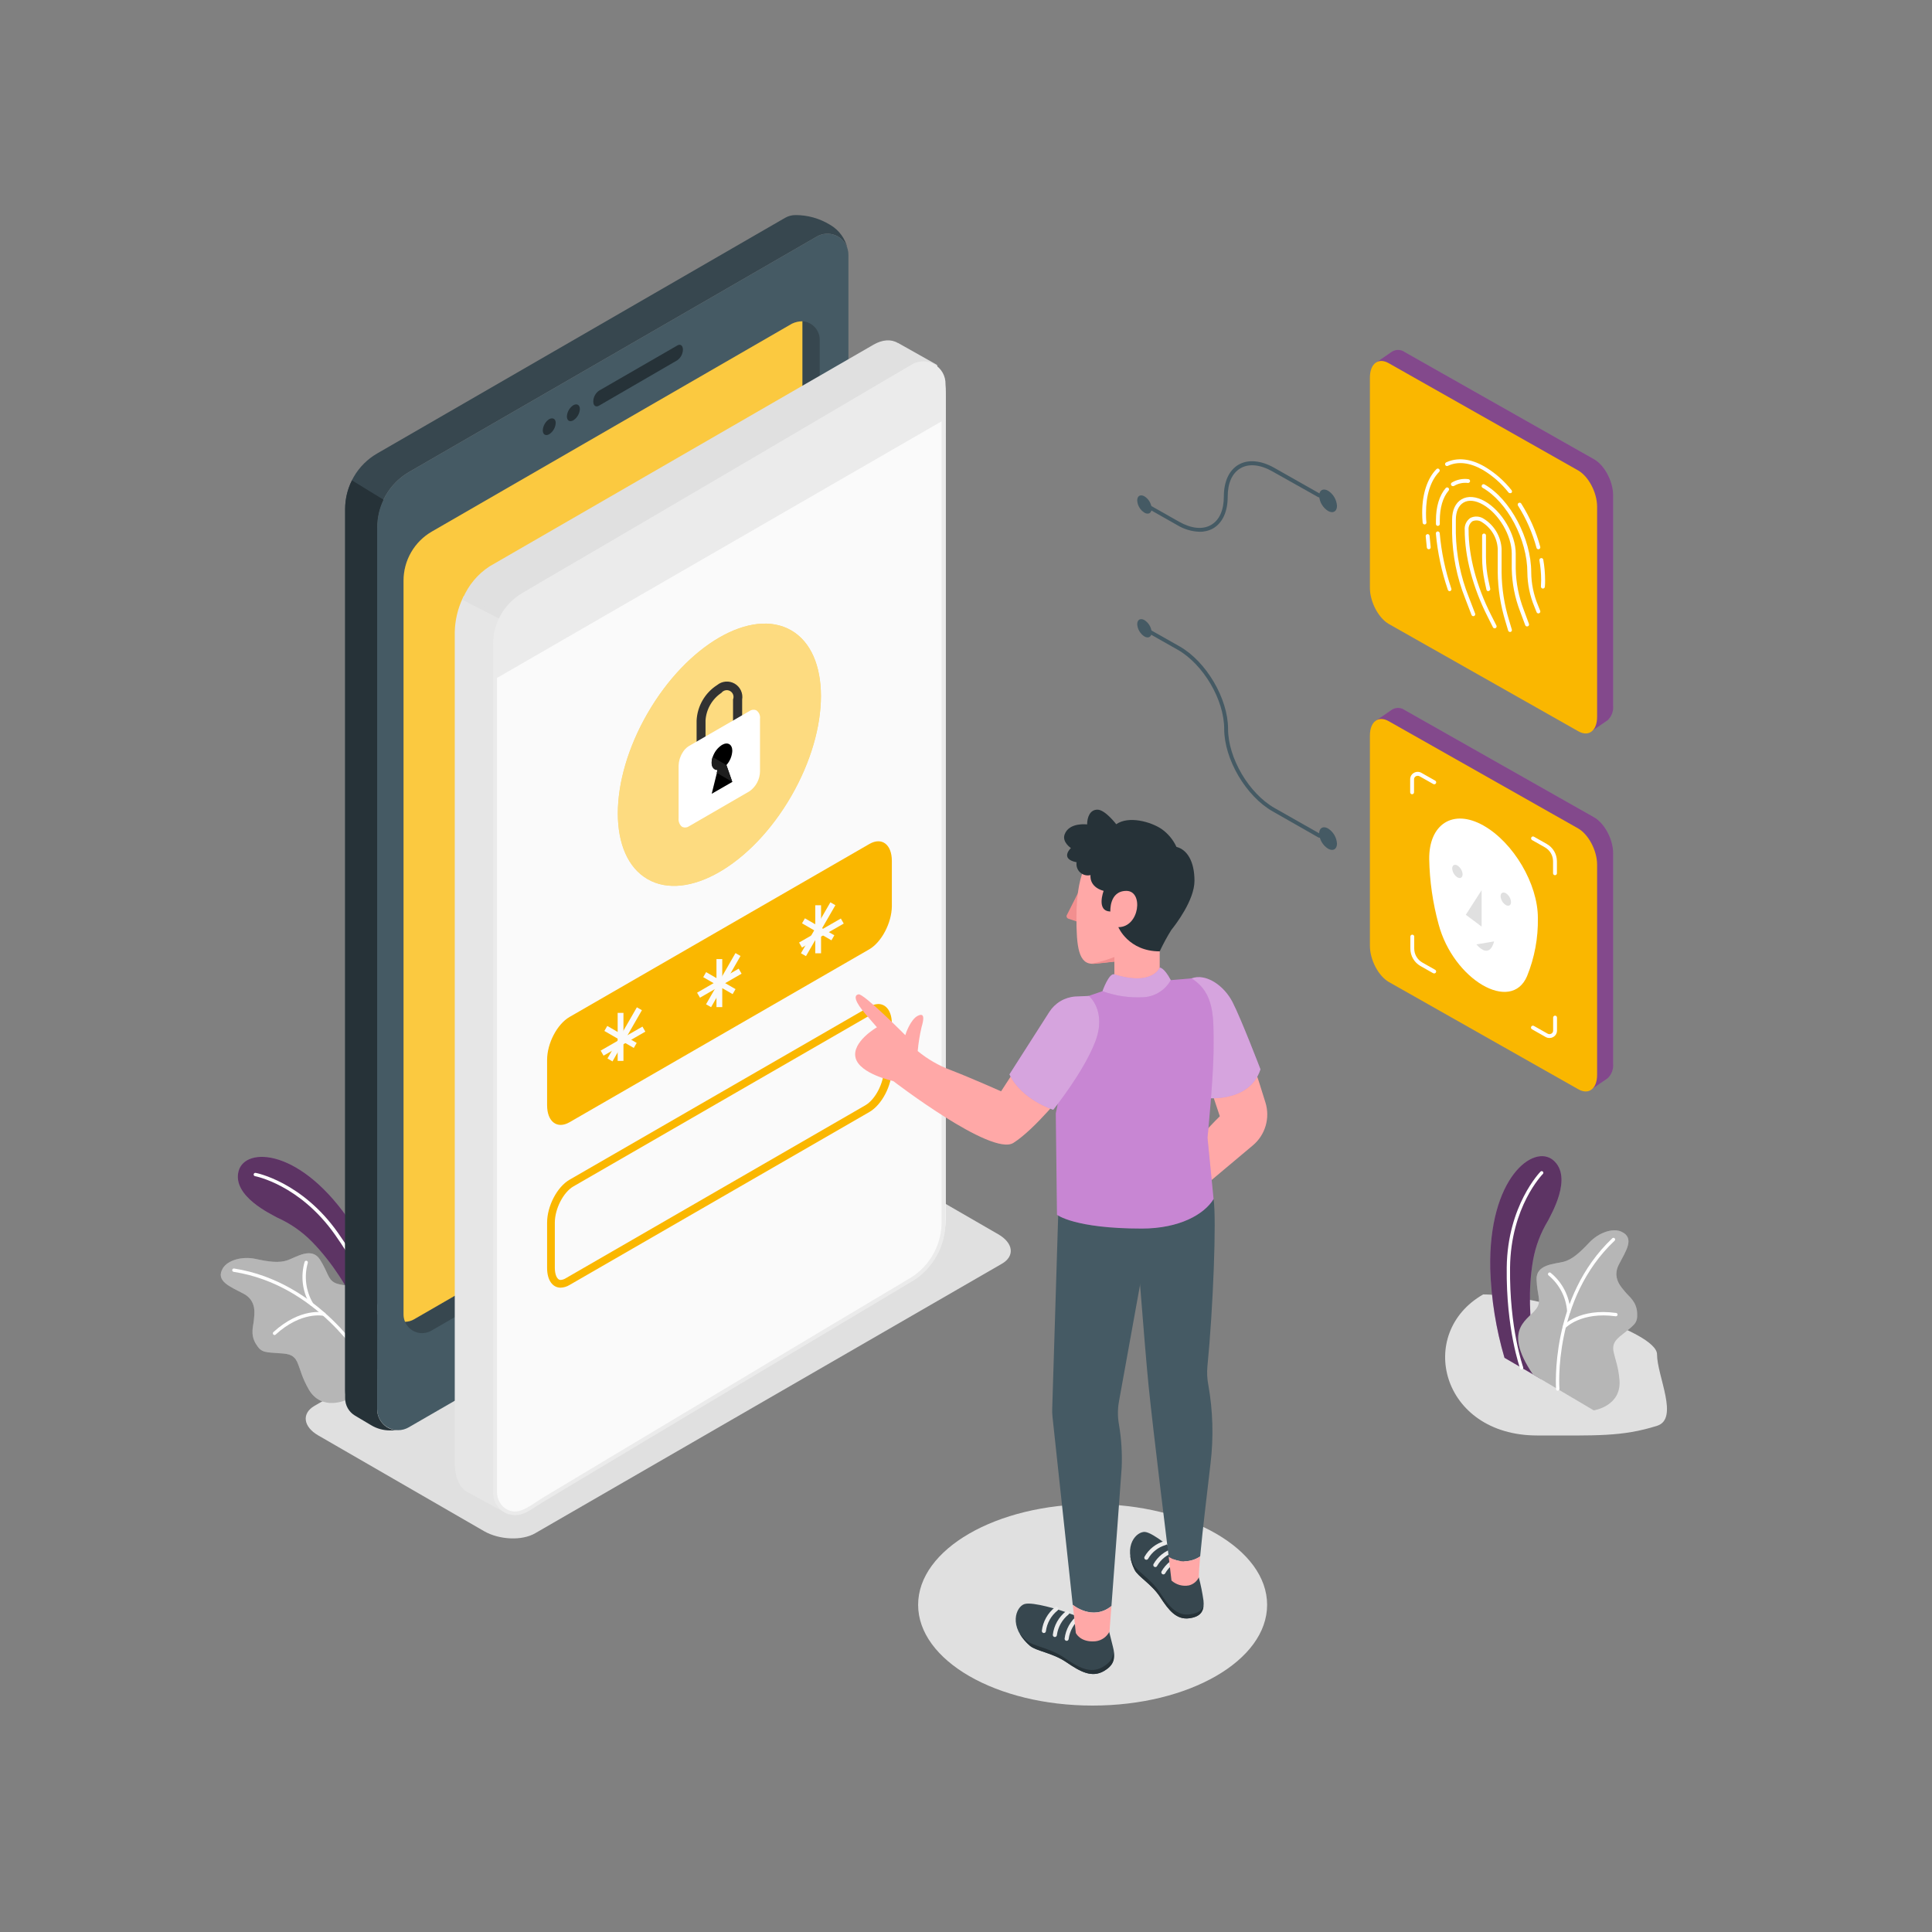<svg width="500" height="500" viewBox="0 0 500 500" fill="none" xmlns="http://www.w3.org/2000/svg">
<rect x="0" y="0" width="500" height="500" fill="#808080" stroke="none"/>
<path d="M282.77 441.4C307.711 441.4 327.93 429.728 327.93 415.33C327.93 400.932 307.711 389.26 282.77 389.26C257.829 389.26 237.61 400.932 237.61 415.33C237.61 429.728 257.829 441.4 282.77 441.4Z" fill="#E0E0E0"/>
<path d="M383.839 335C366.339 345 372.898 371.5 397.839 371.5C413.083 371.5 419.744 371.861 428.839 369C434.625 367.18 428.839 356.098 428.839 350.5C428.839 344.531 397.839 335 383.839 335Z" fill="#E0E0E0"/>
<path d="M259.3 327.05L138.51 396.8C135.11 398.8 129.18 398.52 125.25 396.25L82.37 371.49C78.45 369.23 78.02 365.8 81.37 363.84L202.16 294.09C205.56 292.09 211.49 292.37 215.42 294.64L258.3 319.4C262.27 321.66 262.7 325.09 259.3 327.05Z" fill="#E0E0E0"/>
<path d="M389.36 351.4L398.88 356.93C398.88 356.93 394.08 341.61 396.74 326.19C397.383 322.56 398.695 319.08 400.61 315.93C401.36 314.37 407.1 304.76 402.05 300.32C397 295.88 385.15 304.71 385.68 328.45C385.934 336.225 387.171 343.936 389.36 351.4V351.4Z" fill="#BA68C8"/>
<path opacity="0.5" d="M389.36 351.4L398.88 356.93C398.88 356.93 394.08 341.61 396.74 326.19C397.383 322.56 398.695 319.08 400.61 315.93C401.36 314.37 407.1 304.76 402.05 300.32C397 295.88 385.15 304.71 385.68 328.45C385.934 336.225 387.171 343.936 389.36 351.4V351.4Z" fill="black"/>
<path d="M393.79 354.41C393.7 354.409 393.613 354.381 393.54 354.329C393.466 354.277 393.411 354.204 393.38 354.12C393.38 354.02 389.75 344.03 389.94 328.01C390.13 311.99 398.6 303.29 398.69 303.21C398.729 303.17 398.776 303.138 398.827 303.117C398.879 303.095 398.934 303.084 398.99 303.084C399.046 303.084 399.101 303.095 399.153 303.117C399.204 303.138 399.251 303.17 399.29 303.21C399.33 303.25 399.362 303.297 399.384 303.35C399.406 303.402 399.417 303.458 399.417 303.515C399.417 303.572 399.406 303.628 399.384 303.68C399.362 303.733 399.33 303.78 399.29 303.82C399.21 303.9 390.99 312.27 390.8 328.02C390.61 343.77 394.16 353.73 394.19 353.83C394.211 353.882 394.221 353.939 394.219 353.995C394.218 354.051 394.205 354.107 394.182 354.158C394.158 354.209 394.125 354.255 394.083 354.294C394.042 354.332 393.993 354.361 393.94 354.38L393.79 354.41Z" fill="white"/>
<path d="M396.74 355.72L412.46 365C412.46 365 419.66 363.94 419.12 357.16C418.58 350.38 415.65 348.79 419.29 345.81C422.93 342.83 423.87 342.64 423.69 339.72C423.51 336.8 421.56 335.53 420.63 334.38C419.7 333.23 417.14 330.79 418.95 327.28C420.76 323.77 423.21 320.36 419.57 318.74C417.39 317.74 413.73 318.99 411.31 321.56C408.89 324.13 406.88 325.99 404.59 326.56C402.3 327.13 397.5 327.2 397.66 331.16C397.82 335.12 398.85 336.49 397.89 338.24C396.08 341.55 388.35 343.34 396.74 355.72Z" fill="#E3E3E3"/>
<path opacity="0.2" d="M396.74 355.72L412.46 365C412.46 365 419.66 363.94 419.12 357.16C418.58 350.38 415.65 348.79 419.29 345.81C422.93 342.83 423.87 342.64 423.69 339.72C423.51 336.8 421.56 335.53 420.63 334.38C419.7 333.23 417.14 330.79 418.95 327.28C420.76 323.77 423.21 320.36 419.57 318.74C417.39 317.74 413.73 318.99 411.31 321.56C408.89 324.13 406.88 325.99 404.59 326.56C402.3 327.13 397.5 327.2 397.66 331.16C397.82 335.12 398.85 336.49 397.89 338.24C396.08 341.55 388.35 343.34 396.74 355.72Z" fill="black"/>
<path d="M403.14 359.92C403.031 359.92 402.926 359.879 402.846 359.805C402.766 359.731 402.718 359.629 402.71 359.52C402.71 359.29 400.99 335.85 417.27 320.46C417.354 320.382 417.465 320.34 417.579 320.344C417.694 320.347 417.802 320.396 417.88 320.48C417.958 320.564 418 320.675 417.996 320.789C417.993 320.904 417.944 321.012 417.86 321.09C401.86 336.19 403.56 359.22 403.58 359.45C403.588 359.565 403.551 359.679 403.476 359.767C403.401 359.855 403.295 359.91 403.18 359.92H403.14Z" fill="white"/>
<path d="M406 339.83C405.891 339.83 405.786 339.789 405.706 339.715C405.626 339.641 405.578 339.539 405.57 339.43C405.448 337.63 404.962 335.874 404.14 334.269C403.318 332.663 402.178 331.241 400.79 330.09C400.744 330.056 400.705 330.014 400.675 329.966C400.646 329.917 400.626 329.863 400.617 329.807C400.608 329.751 400.611 329.694 400.624 329.638C400.637 329.583 400.662 329.531 400.695 329.485C400.728 329.439 400.771 329.4 400.819 329.37C400.868 329.341 400.922 329.321 400.978 329.312C401.034 329.303 401.091 329.306 401.147 329.319C401.202 329.332 401.254 329.357 401.3 329.39C402.8 330.612 404.03 332.131 404.913 333.853C405.795 335.574 406.312 337.459 406.43 339.39C406.438 339.503 406.402 339.614 406.329 339.7C406.256 339.786 406.152 339.84 406.04 339.85L406 339.83Z" fill="white"/>
<path d="M404.8 343.83C404.693 343.832 404.589 343.792 404.51 343.72C404.431 343.638 404.387 343.529 404.387 343.415C404.387 343.301 404.431 343.192 404.51 343.11C404.68 342.92 408.78 338.49 418.26 339.79C418.372 339.81 418.473 339.871 418.542 339.962C418.61 340.053 418.642 340.167 418.63 340.28C418.613 340.393 418.552 340.496 418.46 340.565C418.369 340.634 418.254 340.664 418.14 340.65C409.14 339.42 405.19 343.65 405.14 343.65C405.103 343.706 405.052 343.752 404.993 343.784C404.934 343.815 404.867 343.831 404.8 343.83V343.83Z" fill="white"/>
<path d="M101.12 337.94L96.43 347.89C96.43 347.89 91.68 332.55 80.74 321.36C78.159 318.731 75.105 316.611 71.74 315.11C70.25 314.25 60.07 309.59 61.74 303.11C63.41 296.63 78.14 297.11 91.18 316.98C95.364 323.52 98.704 330.562 101.12 337.94V337.94Z" fill="#BA68C8"/>
<path opacity="0.5" d="M101.12 337.94L96.43 347.89C96.43 347.89 91.68 332.55 80.74 321.36C78.159 318.731 75.105 316.611 71.74 315.11C70.25 314.25 60.07 309.59 61.74 303.11C63.41 296.63 78.14 297.11 91.18 316.98C95.364 323.52 98.704 330.562 101.12 337.94V337.94Z" fill="black"/>
<path d="M98.94 343C98.845 342.999 98.752 342.968 98.677 342.91C98.601 342.852 98.546 342.772 98.52 342.68C98.52 342.58 95.82 332.45 86.67 319.5C77.52 306.55 66.07 304.41 66 304.39C65.944 304.38 65.891 304.36 65.843 304.329C65.795 304.299 65.754 304.259 65.721 304.213C65.688 304.166 65.665 304.114 65.653 304.059C65.641 304.003 65.64 303.946 65.65 303.89C65.672 303.778 65.736 303.68 65.829 303.614C65.923 303.549 66.038 303.522 66.15 303.54C66.27 303.54 78.15 305.84 87.43 319C96.71 332.16 99.43 342.36 99.43 342.46C99.458 342.571 99.441 342.689 99.383 342.788C99.325 342.887 99.231 342.959 99.12 342.99L98.94 343Z" fill="white"/>
<path d="M97.5 345.69L89.8 362.22C89.8 362.22 83.27 365.43 79.88 359.54C76.49 353.65 77.98 350.68 73.3 350.29C68.62 349.9 67.72 350.29 66.21 347.78C64.7 345.27 65.59 343.11 65.7 341.64C65.81 340.17 66.55 336.7 63.06 334.83C59.57 332.96 55.62 331.56 57.71 328.16C58.95 326.16 62.65 325.05 66.11 325.8C69.57 326.55 72.26 326.93 74.49 326.12C76.72 325.31 80.69 322.63 82.81 325.98C84.93 329.33 84.81 331.04 86.64 331.98C90 333.64 97.38 330.72 97.5 345.69Z" fill="#E3E3E3"/>
<path opacity="0.2" d="M97.5 345.69L89.8 362.22C89.8 362.22 83.27 365.43 79.88 359.54C76.49 353.65 77.98 350.68 73.3 350.29C68.62 349.9 67.72 350.29 66.21 347.78C64.7 345.27 65.59 343.11 65.7 341.64C65.81 340.17 66.55 336.7 63.06 334.83C59.57 332.96 55.62 331.56 57.71 328.16C58.95 326.16 62.65 325.05 66.11 325.8C69.57 326.55 72.26 326.93 74.49 326.12C76.72 325.31 80.69 322.63 82.81 325.98C84.93 329.33 84.81 331.04 86.64 331.98C90 333.64 97.38 330.72 97.5 345.69Z" fill="black"/>
<path d="M94.36 352.85C94.284 352.85 94.21 352.83 94.145 352.791C94.079 352.752 94.026 352.697 93.99 352.63C93.87 352.43 82.18 332.52 60.46 329.15C60.403 329.142 60.349 329.122 60.3 329.092C60.251 329.062 60.208 329.023 60.175 328.976C60.141 328.929 60.117 328.877 60.104 328.821C60.092 328.765 60.09 328.707 60.1 328.65C60.107 328.594 60.126 328.539 60.155 328.49C60.184 328.441 60.222 328.399 60.268 328.365C60.314 328.331 60.366 328.307 60.421 328.294C60.477 328.282 60.534 328.28 60.59 328.29C82.73 331.73 94.59 352 94.74 352.2C94.776 352.267 94.794 352.341 94.793 352.417C94.792 352.493 94.771 352.567 94.733 352.632C94.695 352.697 94.641 352.752 94.575 352.79C94.51 352.828 94.436 352.849 94.36 352.85V352.85Z" fill="white"/>
<path d="M80.65 337.91C80.573 337.91 80.497 337.889 80.431 337.851C80.364 337.812 80.308 337.757 80.27 337.69C79.277 336.034 78.637 334.19 78.391 332.275C78.145 330.359 78.298 328.413 78.84 326.56C78.859 326.507 78.888 326.458 78.926 326.416C78.964 326.374 79.01 326.34 79.061 326.316C79.112 326.292 79.168 326.278 79.224 326.275C79.28 326.273 79.337 326.281 79.39 326.3C79.443 326.319 79.492 326.348 79.534 326.386C79.576 326.424 79.61 326.47 79.634 326.521C79.658 326.572 79.672 326.628 79.675 326.684C79.677 326.74 79.669 326.797 79.65 326.85C79.161 328.587 79.029 330.404 79.261 332.193C79.493 333.982 80.084 335.706 81 337.26C81.028 337.309 81.047 337.363 81.054 337.42C81.062 337.476 81.058 337.534 81.043 337.588C81.028 337.643 81.003 337.695 80.968 337.74C80.933 337.784 80.889 337.822 80.84 337.85C80.783 337.886 80.718 337.907 80.65 337.91V337.91Z" fill="white"/>
<path d="M71.06 345.51C71 345.509 70.941 345.496 70.886 345.472C70.831 345.448 70.781 345.413 70.74 345.37C70.7 345.33 70.668 345.283 70.646 345.23C70.624 345.178 70.613 345.122 70.613 345.065C70.613 345.008 70.624 344.952 70.646 344.9C70.668 344.848 70.7 344.8 70.74 344.76C77.8 338.31 83.74 339.63 83.94 339.69C83.995 339.703 84.047 339.727 84.094 339.76C84.139 339.793 84.179 339.835 84.208 339.883C84.238 339.932 84.258 339.985 84.267 340.042C84.276 340.098 84.273 340.155 84.26 340.21C84.248 340.266 84.225 340.319 84.192 340.366C84.16 340.413 84.118 340.452 84.069 340.482C84.02 340.512 83.966 340.532 83.909 340.54C83.853 340.548 83.795 340.545 83.74 340.53C83.68 340.53 78.02 339.28 71.32 345.4C71.247 345.463 71.156 345.502 71.06 345.51V345.51Z" fill="white"/>
<path d="M97.61 136.5C97.611 133.588 98.377 130.728 99.832 128.206C101.287 125.684 103.38 123.588 105.9 122.13L211.42 61.21C212.124 60.804 212.91 60.561 213.72 60.499C214.53 60.437 215.344 60.557 216.102 60.85C216.86 61.144 217.542 61.603 218.099 62.195C218.656 62.787 219.073 63.496 219.32 64.27C219.037 63.03 218.506 61.859 217.761 60.828C217.015 59.797 216.069 58.927 214.98 58.27L214.6 58.05C211.974 56.488 208.976 55.662 205.92 55.66V55.66C204.943 55.651 203.983 55.907 203.14 56.4L97.62 117.35C95.096 118.805 93 120.899 91.543 123.422C90.086 125.945 89.319 128.807 89.32 131.72V359.91C89.321 360.863 89.573 361.8 90.05 362.625C90.527 363.45 91.213 364.136 92.038 364.613C92.863 365.09 93.8 365.342 94.753 365.343C95.706 365.344 96.643 365.095 97.47 364.62L97.61 364.54V136.5Z" fill="#37474F"/>
<path d="M211.28 308.48L105.76 369.4C104.935 369.878 103.998 370.13 103.044 370.13C102.091 370.131 101.154 369.881 100.327 369.404C99.501 368.928 98.815 368.242 98.338 367.416C97.861 366.591 97.61 365.654 97.61 364.7V136.5C97.611 133.588 98.377 130.728 99.832 128.206C101.287 125.684 103.38 123.588 105.9 122.13L211.42 61.21C212.247 60.735 213.184 60.486 214.137 60.487C215.09 60.488 216.027 60.74 216.852 61.217C217.677 61.694 218.363 62.38 218.84 63.205C219.317 64.03 219.569 64.967 219.57 65.92V294.11C219.571 297.022 218.805 299.883 217.35 302.406C215.895 304.928 213.801 307.023 211.28 308.48Z" fill="#455A64"/>
<path d="M97.61 364.7V136.5C97.611 134.014 98.172 131.56 99.25 129.32L91.09 124.32C89.928 126.632 89.322 129.183 89.32 131.77V361.87C89.32 362.775 89.555 363.665 90.002 364.452C90.449 365.239 91.093 365.896 91.87 366.36L96.08 368.86C97.537 369.73 99.203 370.19 100.9 370.19H103C102.286 370.183 101.579 370.036 100.922 369.757C100.264 369.477 99.668 369.071 99.168 368.561C98.667 368.052 98.272 367.448 98.005 366.786C97.738 366.123 97.603 365.414 97.61 364.7V364.7Z" fill="#263238"/>
<path d="M207.65 83.15V275C207.648 277.572 206.97 280.099 205.683 282.326C204.397 284.553 202.547 286.403 200.32 287.69L107.14 341.48C106.438 341.888 105.642 342.108 104.83 342.12C105.099 342.742 105.496 343.3 105.996 343.757C106.496 344.214 107.087 344.561 107.73 344.773C108.373 344.986 109.054 345.06 109.728 344.99C110.402 344.921 111.054 344.709 111.64 344.37L204.82 290.57C207.047 289.283 208.895 287.433 210.18 285.206C211.465 282.978 212.141 280.452 212.14 277.88V87.93C212.142 86.711 211.679 85.537 210.844 84.649C210.009 83.76 208.867 83.224 207.65 83.15V83.15Z" fill="#37474F"/>
<path d="M104.83 342.07C105.642 342.058 106.438 341.838 107.14 341.43L200.32 287.64C202.54 286.357 204.385 284.515 205.671 282.298C206.957 280.08 207.639 277.564 207.65 275V83.15C206.715 83.158 205.792 83.373 204.95 83.78L111.77 137.57C109.542 138.855 107.691 140.705 106.404 142.933C105.117 145.16 104.44 147.687 104.44 150.26V340.16C104.439 340.827 104.575 341.488 104.84 342.1L104.83 342.07Z" fill="#FAB700"/>
<g opacity="0.5">
<path opacity="0.5" d="M104.83 342.07C105.642 342.058 106.438 341.838 107.14 341.43L200.32 287.64C202.54 286.357 204.385 284.515 205.671 282.298C206.957 280.08 207.639 277.564 207.65 275V83.15C206.715 83.158 205.792 83.373 204.95 83.78L111.77 137.57C109.542 138.855 107.691 140.705 106.404 142.933C105.117 145.16 104.44 147.687 104.44 150.26V340.16C104.439 340.827 104.575 341.488 104.84 342.1L104.83 342.07Z" fill="white"/>
</g>
<path d="M143.82 109.46C143.788 110.042 143.621 110.608 143.331 111.113C143.041 111.619 142.636 112.049 142.15 112.37C141.22 112.9 140.47 112.47 140.47 111.37C140.502 110.787 140.671 110.22 140.963 109.715C141.255 109.209 141.661 108.779 142.15 108.46C143.07 108 143.82 108.39 143.82 109.46Z" fill="#263238"/>
<path d="M150.07 105.86C150.036 106.442 149.867 107.009 149.575 107.514C149.283 108.02 148.878 108.45 148.39 108.77C147.46 109.3 146.71 108.87 146.71 107.77C146.742 107.187 146.911 106.62 147.203 106.115C147.495 105.609 147.901 105.179 148.39 104.86C149.31 104.36 150.07 104.79 150.07 105.86Z" fill="#263238"/>
<path d="M175.26 93.25L155 105C154.19 105.46 153.54 105 153.54 103.9C153.548 103.355 153.685 102.819 153.939 102.336C154.192 101.853 154.556 101.437 155 101.12L175.29 89.41C176.09 88.94 176.74 89.41 176.74 90.5C176.724 91.042 176.582 91.572 176.325 92.05C176.068 92.527 175.703 92.938 175.26 93.25V93.25Z" fill="#263238"/>
<path d="M171.83 315.68C173.04 315.68 173.83 316.97 173.83 318.96C173.83 322.08 171.88 325.85 169.56 327.19L159.85 332.8C159.416 333.07 158.921 333.225 158.41 333.25C157.2 333.25 156.41 331.96 156.41 329.97C156.41 326.84 158.41 323.07 160.68 321.74L170.39 316.13C170.827 315.858 171.326 315.703 171.84 315.68H171.83ZM171.84 314.85C171.18 314.87 170.538 315.067 169.98 315.42L160.27 321.02C157.68 322.51 155.58 326.52 155.58 330.02C155.58 332.59 156.75 334.13 158.41 334.13C159.07 334.11 159.712 333.913 160.27 333.56L169.98 327.96C172.56 326.47 174.66 322.46 174.66 318.96C174.66 316.39 173.5 314.85 171.84 314.85V314.85Z" fill="#263238"/>
<path d="M118.19 163.71V378.71C118.19 382.61 119.62 385.22 121.8 386.08H121.86L131.16 391.17L131.1 382.91L130.1 159.98L120.29 154.98C118.974 157.706 118.257 160.683 118.19 163.71V163.71Z" fill="#E6E6E6"/>
<path d="M131.67 392L121.61 386.49C119.12 385.49 117.69 382.56 117.69 378.66V163.66C117.743 160.542 118.47 157.471 119.82 154.66L120.04 154.19L130.58 159.58V159.88L131.58 382.81L131.67 392ZM122.12 385.63L130.66 390.31V382.89L129.66 160.26L120.59 155.62C119.443 158.155 118.823 160.898 118.77 163.68V378.68C118.77 382.2 120 384.78 122.07 385.59L122.19 385.65L122.12 385.63Z" fill="#E6E6E6"/>
<path d="M120.27 155L130.08 160L235.08 98.91L242.08 94.83L232.39 89.37L232.12 89.21C230.57 88.28 228.55 88.34 226.32 89.63L126.94 147C123.972 148.945 121.65 151.73 120.27 155V155Z" fill="#E0E0E0"/>
<path d="M130.08 160.49C130 160.489 129.921 160.469 129.85 160.43L120.04 155.43C119.982 155.402 119.931 155.363 119.889 155.316C119.846 155.268 119.814 155.212 119.793 155.151C119.773 155.091 119.765 155.027 119.769 154.963C119.774 154.899 119.791 154.837 119.82 154.78C121.249 151.428 123.64 148.574 126.69 146.58L226.09 89.19C228.39 87.87 230.63 87.72 232.39 88.78H232.47L232.67 88.9L242.35 94.35C242.426 94.396 242.488 94.46 242.532 94.537C242.576 94.615 242.599 94.701 242.6 94.79C242.602 94.878 242.579 94.964 242.535 95.04C242.491 95.116 242.427 95.178 242.35 95.22L130.35 160.39C130.271 160.448 130.178 160.483 130.08 160.49V160.49ZM120.93 154.74L130.07 159.42L241.07 94.83L231.86 89.63L231.79 89.57C230.36 88.75 228.51 88.92 226.57 90.04L127.17 147.43C124.438 149.225 122.274 151.76 120.93 154.74V154.74Z" fill="#E0E0E0"/>
<path d="M127.81 169.11V383.11C127.81 386.48 128.89 388.9 130.6 390.04L131.17 390.35C132.66 391.05 134.53 390.9 136.56 389.72L184.61 362L236 331.1C238.632 329.454 240.811 327.177 242.341 324.475C243.87 321.774 244.702 318.734 244.76 315.63V101.63C244.76 98.37 243.76 96.01 242.14 94.82C241.867 94.615 241.567 94.447 241.25 94.32C240.383 94.013 239.456 93.915 238.544 94.033C237.632 94.151 236.76 94.483 236 95L136.6 153.36C133.796 154.828 131.527 157.145 130.12 159.98C128.677 162.812 127.888 165.932 127.81 169.11V169.11Z" fill="#FAFAFA"/>
<path d="M236 331.1C215.55 343.3 162.34 375.05 136 390.92C135.214 391.39 134.318 391.644 133.402 391.655C132.486 391.666 131.584 391.434 130.787 390.982C129.991 390.531 129.328 389.877 128.866 389.086C128.404 388.295 128.161 387.396 128.16 386.48V166.42C128.16 163.915 128.815 161.453 130.061 159.28C131.306 157.106 133.099 155.296 135.26 154.03L236.44 94.71C237.226 94.251 238.119 94.008 239.029 94.004C239.939 94.001 240.834 94.237 241.624 94.689C242.413 95.141 243.07 95.793 243.528 96.58C243.985 97.367 244.227 98.26 244.23 99.17V316.53C244.231 319.462 243.474 322.345 242.032 324.898C240.59 327.451 238.512 329.587 236 331.1Z" fill="#FAFAFA"/>
<path d="M235.71 330.66C219.65 340.22 203.597 349.807 187.55 359.42L159.05 376.47L146.05 384.27L140.36 387.69C138.61 388.74 136.75 390.24 134.81 390.91C131.6 392.03 128.71 389.46 128.63 386.29C128.63 385.78 128.63 385.29 128.63 384.76V183C128.63 177.63 128.63 172.25 128.63 166.88C128.593 164.338 129.236 161.831 130.491 159.62C131.746 157.408 133.568 155.572 135.77 154.3C138.09 152.93 140.42 151.58 142.77 150.22L175.43 131L214.18 108.29C221.53 103.99 228.86 99.65 236.18 95.37C238.46 94.05 241.33 94.18 242.92 96.57C243.482 97.524 243.747 98.624 243.68 99.73V315.69C243.78 318.672 243.094 321.629 241.69 324.262C240.285 326.895 238.213 329.112 235.68 330.69C235.13 331.03 235.63 331.9 236.18 331.56C238.844 329.911 241.031 327.595 242.525 324.841C244.019 322.088 244.769 318.992 244.7 315.86V115.11C244.7 109.89 244.75 104.66 244.7 99.43C244.726 98.383 244.466 97.349 243.948 96.438C243.431 95.528 242.675 94.775 241.763 94.261C240.85 93.747 239.815 93.492 238.768 93.521C237.721 93.551 236.702 93.865 235.82 94.43C233.38 95.84 230.96 97.28 228.54 98.7L195 118.43L155.9 141.35C149 145.4 142 149.42 135.13 153.5C132.817 154.861 130.905 156.808 129.586 159.146C128.267 161.483 127.589 164.127 127.62 166.81C127.62 168.61 127.62 170.41 127.62 172.21V385.44C127.62 385.78 127.62 386.13 127.62 386.44C127.631 387.334 127.85 388.214 128.261 389.008C128.672 389.802 129.263 390.49 129.987 391.015C130.71 391.541 131.547 391.89 132.43 392.035C133.312 392.18 134.216 392.117 135.07 391.85C136.96 391.22 138.74 389.8 140.44 388.78L146.24 385.29L159.24 377.51C178.147 366.177 197.07 354.863 216.01 343.57L236.24 331.5C236.76 331.2 236.26 330.33 235.71 330.66Z" fill="#EBEBEB"/>
<path d="M135.22 154L236.44 94.71C237.226 94.251 238.119 94.008 239.029 94.004C239.939 94.001 240.834 94.237 241.624 94.689C242.413 95.141 243.07 95.793 243.528 96.58C243.985 97.367 244.227 98.26 244.23 99.17V108.72L128.15 175.72V166.4C128.145 163.896 128.795 161.434 130.035 159.259C131.275 157.084 133.063 155.271 135.22 154Z" fill="#EBEBEB"/>
<path d="M204.761 206.057C215.025 188.279 215.025 169.063 204.761 163.137C194.497 157.211 177.855 166.819 167.591 184.597C157.327 202.375 157.327 221.591 167.591 227.517C177.855 233.443 194.496 223.835 204.761 206.057Z" fill="#FAB700"/>
<path opacity="0.5" d="M204.761 206.057C215.025 188.279 215.025 169.063 204.761 163.137C194.497 157.211 177.855 166.819 167.591 184.597C157.327 202.375 157.327 221.591 167.591 227.517C177.855 233.443 194.496 223.835 204.761 206.057Z" fill="white"/>
<path d="M181.46 195.44C181.305 195.44 181.152 195.409 181.008 195.35C180.865 195.291 180.735 195.204 180.626 195.094C180.516 194.985 180.429 194.855 180.37 194.712C180.311 194.568 180.28 194.415 180.28 194.26V186.49C180.366 184.647 180.893 182.85 181.815 181.252C182.737 179.653 184.028 178.298 185.58 177.3C186.208 176.782 186.98 176.469 187.791 176.401C188.603 176.333 189.415 176.515 190.121 176.921C190.826 177.328 191.391 177.94 191.739 178.676C192.088 179.412 192.203 180.237 192.07 181.04V188.82C192.07 189.133 191.946 189.433 191.724 189.654C191.503 189.876 191.203 190 190.89 190C190.577 190 190.277 189.876 190.056 189.654C189.834 189.433 189.71 189.133 189.71 188.82V181C189.866 180.609 189.875 180.175 189.736 179.778C189.597 179.381 189.318 179.048 188.952 178.84C188.586 178.633 188.157 178.565 187.745 178.65C187.333 178.734 186.965 178.965 186.71 179.3C185.52 180.095 184.529 181.154 183.815 182.394C183.1 183.634 182.681 185.022 182.59 186.45V194.22C182.601 194.531 182.488 194.834 182.276 195.063C182.065 195.291 181.771 195.427 181.46 195.44V195.44Z" fill="#323232"/>
<path d="M195.7 183.81C195.424 183.695 195.123 183.653 194.826 183.686C194.528 183.719 194.244 183.827 194 184L178.28 193.08C177.59 193.513 177.02 194.111 176.62 194.82C175.991 195.841 175.646 197.011 175.62 198.21V211.82C175.585 212.202 175.637 212.586 175.772 212.945C175.907 213.303 176.122 213.627 176.4 213.89C176.485 213.957 176.579 214.01 176.68 214.05V214.05C176.946 214.149 177.232 214.183 177.514 214.148C177.796 214.113 178.066 214.011 178.3 213.85L194 204.76C194.819 204.176 195.489 203.407 195.956 202.516C196.424 201.625 196.675 200.636 196.69 199.63V186C196.745 185.579 196.682 185.151 196.507 184.764C196.332 184.377 196.053 184.047 195.7 183.81V183.81Z" fill="white"/>
<path d="M188 198L189.52 202.36L184.19 205.43L185.52 200.05L185.71 199.29C184.81 199.29 184.19 198.62 184.19 197.4C184.197 196.903 184.281 196.411 184.44 195.94C184.855 194.64 185.707 193.524 186.85 192.78C188.32 191.93 189.52 192.62 189.52 194.32C189.447 195.684 188.911 196.982 188 198V198Z" fill="black"/>
<path d="M185.48 200L185.67 199.24C184.77 199.24 184.15 198.57 184.15 197.35C184.157 196.853 184.241 196.361 184.4 195.89L188 198L189.52 202.36L185.48 200Z" fill="#1E1E1E"/>
<path d="M225 245.66L147.4 290.43C144.19 292.28 141.59 290.31 141.59 286.04V274.29C141.59 270.01 144.19 265.04 147.4 263.19L225 218.42C228.21 216.57 230.81 218.53 230.81 222.81V234.56C230.76 238.84 228.16 243.8 225 245.66Z" fill="#FAB700"/>
<path d="M161.35 262.13H159.85V274.56H161.35V262.13Z" fill="#FAFAFA"/>
<path d="M166.263 265.682L155.449 271.897L156.199 273.202L167.013 266.987L166.263 265.682Z" fill="#FAFAFA"/>
<path d="M157.162 265.512L156.412 266.811L164.025 271.206L164.775 269.907L157.162 265.512Z" fill="#FAFAFA"/>
<path d="M164.822 260.689L157.207 273.939L158.512 274.689L166.127 261.439L164.822 260.689Z" fill="#FAFAFA"/>
<path d="M186.92 248.21H185.42V260.64H186.92V248.21Z" fill="#FAFAFA"/>
<path d="M191.17 250.69L180.405 256.905L181.155 258.204L191.92 251.989L191.17 250.69Z" fill="#FAFAFA"/>
<path d="M182.742 251.587L181.992 252.887L189.605 257.282L190.355 255.983L182.742 251.587Z" fill="#FAFAFA"/>
<path d="M190.338 246.658L182.723 259.908L184.028 260.658L191.643 247.408L190.338 246.658Z" fill="#FAFAFA"/>
<path d="M212.49 234.28H210.99V246.71H212.49V234.28Z" fill="#FAFAFA"/>
<path d="M217.61 237.712L206.796 243.927L207.546 245.232L218.36 239.017L217.61 237.712Z" fill="#FAFAFA"/>
<path d="M208.314 237.658L207.564 238.957L215.176 243.352L215.926 242.053L208.314 237.658Z" fill="#FAFAFA"/>
<path d="M214.9 233.514L207.285 246.703L208.584 247.453L216.199 234.264L214.9 233.514Z" fill="#FAFAFA"/>
<path d="M227.25 261.84C228.25 261.84 228.76 263.39 228.76 264.93V276.68C228.76 280.25 226.55 284.54 223.95 286.05L146.4 330.82C146.006 331.071 145.556 331.219 145.09 331.25C144.09 331.25 143.59 329.7 143.59 328.16V316.41C143.59 312.84 145.79 308.55 148.4 307.04L226 262.27C226.39 262.019 226.837 261.871 227.3 261.84H227.25ZM227.3 259.84C226.486 259.87 225.693 260.111 225 260.54L147.4 305.31C144.19 307.16 141.59 312.13 141.59 316.41V328.16C141.59 331.34 143.03 333.25 145.09 333.25C145.908 333.222 146.704 332.98 147.4 332.55L225 287.78C228.21 285.93 230.81 280.96 230.81 276.68V264.93C230.81 261.75 229.36 259.84 227.3 259.84V259.84Z" fill="#FAB700"/>
<path d="M341.39 128.31C341.436 129.101 341.669 129.87 342.071 130.554C342.473 131.237 343.031 131.815 343.7 132.24C344.98 132.96 346.01 132.37 346.01 130.93C345.964 130.139 345.731 129.37 345.329 128.686C344.927 128.003 344.369 127.425 343.7 127C342.43 126.28 341.39 126.86 341.39 128.31Z" fill="#455A64"/>
<path d="M310.42 137.62C308.387 137.552 306.406 136.96 304.67 135.9L297.34 131.75C297.279 131.72 297.225 131.678 297.181 131.626C297.137 131.574 297.104 131.514 297.083 131.449C297.063 131.384 297.057 131.316 297.064 131.248C297.071 131.181 297.092 131.115 297.125 131.056C297.159 130.997 297.204 130.945 297.258 130.904C297.312 130.863 297.374 130.833 297.44 130.816C297.506 130.8 297.574 130.797 297.641 130.808C297.709 130.819 297.773 130.843 297.83 130.88L305.16 135.03C308.33 136.82 311.26 137.11 313.43 135.85C315.6 134.59 316.73 132 316.73 128.49C316.73 124.62 318.08 121.7 320.52 120.27C322.96 118.84 326.31 119.11 329.79 121.08L341.64 127.79C341.753 127.857 341.836 127.965 341.872 128.092C341.907 128.219 341.892 128.354 341.83 128.47C341.765 128.585 341.657 128.67 341.529 128.706C341.402 128.741 341.265 128.725 341.15 128.66L329.3 122C326.14 120.21 323.2 119.92 321.03 121.19C318.86 122.46 317.73 125.04 317.73 128.54C317.73 132.42 316.38 135.34 313.94 136.76C312.864 137.354 311.649 137.651 310.42 137.62Z" fill="#455A64"/>
<path d="M294.31 129.51C294.345 130.149 294.533 130.771 294.859 131.323C295.184 131.874 295.637 132.34 296.18 132.68C297.18 133.27 298.05 132.79 298.05 131.62C298.015 130.98 297.827 130.359 297.501 129.807C297.176 129.256 296.723 128.79 296.18 128.45C295.15 127.86 294.31 128.34 294.31 129.51Z" fill="#455A64"/>
<path d="M412.59 118.88L363.59 91.14C363.075 90.762 362.453 90.558 361.815 90.558C361.177 90.558 360.555 90.762 360.04 91.14L355.8 94.06L358.69 97.63V149.26C358.69 152.87 360.89 157.06 363.59 158.63L411.36 185.63L411.58 189.47L416.04 186.41C416.554 185.931 416.951 185.34 417.201 184.683C417.451 184.025 417.546 183.32 417.48 182.62V128.25C417.5 124.64 415.3 120.45 412.59 118.88Z" fill="#BA68C8"/>
<path opacity="0.3" d="M412.59 118.88L363.59 91.14C363.075 90.762 362.453 90.558 361.815 90.558C361.177 90.558 360.555 90.762 360.04 91.14L355.8 94.06L358.69 97.63V149.26C358.69 152.87 360.89 157.06 363.59 158.63L411.36 185.63L411.58 189.47L416.04 186.41C416.554 185.931 416.951 185.34 417.201 184.683C417.451 184.025 417.546 183.32 417.48 182.62V128.25C417.5 124.64 415.3 120.45 412.59 118.88Z" fill="black"/>
<path d="M408.43 189.23L359.43 161.49C356.72 159.93 354.53 155.73 354.53 152.12V97.72C354.53 94.1 356.72 92.44 359.43 94.01L408.43 121.75C411.14 123.31 413.33 127.51 413.33 131.12V185.53C413.33 189.14 411.14 190.8 408.43 189.23Z" fill="#FAB700"/>
<path d="M398.14 142.15C398.029 142.152 397.92 142.116 397.832 142.049C397.743 141.982 397.679 141.887 397.65 141.78C396.606 137.922 394.991 134.241 392.86 130.86C392.789 130.749 392.764 130.613 392.792 130.484C392.821 130.355 392.899 130.242 393.01 130.17C393.065 130.134 393.128 130.109 393.193 130.097C393.258 130.086 393.325 130.088 393.389 130.103C393.454 130.117 393.514 130.145 393.568 130.184C393.621 130.224 393.666 130.273 393.7 130.33C395.888 133.794 397.547 137.566 398.62 141.52C398.651 141.648 398.633 141.784 398.568 141.899C398.503 142.014 398.396 142.101 398.27 142.14L398.14 142.15Z" fill="white"/>
<path d="M399.26 152.32C399.126 152.31 399.002 152.247 398.914 152.146C398.826 152.045 398.782 151.914 398.79 151.78C398.79 151.25 398.85 150.69 398.85 150.12C398.845 148.41 398.694 146.704 398.4 145.02C398.377 144.887 398.409 144.751 398.486 144.642C398.564 144.532 398.682 144.458 398.815 144.435C398.948 144.412 399.084 144.443 399.193 144.521C399.303 144.599 399.377 144.717 399.4 144.85C399.706 146.59 399.863 148.353 399.87 150.12C399.87 150.71 399.87 151.29 399.81 151.85C399.805 151.917 399.787 151.982 399.756 152.042C399.726 152.102 399.684 152.156 399.633 152.199C399.582 152.243 399.522 152.276 399.458 152.297C399.394 152.318 399.327 152.325 399.26 152.32V152.32Z" fill="white"/>
<path d="M368.67 135.72C368.547 135.72 368.428 135.674 368.337 135.591C368.246 135.507 368.19 135.393 368.18 135.27C368.1 134.4 368.06 133.53 368.06 132.69C368.06 127.84 369.37 123.84 371.75 121.41C371.796 121.363 371.85 121.326 371.91 121.301C371.97 121.276 372.035 121.263 372.1 121.263C372.165 121.263 372.23 121.276 372.29 121.301C372.35 121.326 372.404 121.363 372.45 121.41C372.497 121.456 372.534 121.512 372.559 121.573C372.585 121.634 372.598 121.699 372.598 121.765C372.598 121.831 372.585 121.896 372.559 121.957C372.534 122.018 372.497 122.073 372.45 122.12C370.26 124.36 369.05 128.12 369.05 132.7C369.05 133.51 369.05 134.35 369.16 135.19C369.167 135.255 369.161 135.321 369.142 135.384C369.123 135.446 369.091 135.505 369.049 135.555C369.007 135.605 368.956 135.647 368.897 135.677C368.839 135.707 368.775 135.725 368.71 135.73L368.67 135.72Z" fill="white"/>
<path d="M390.79 127.63C390.716 127.631 390.642 127.615 390.575 127.584C390.507 127.553 390.448 127.507 390.4 127.45C388.547 125.091 386.272 123.097 383.69 121.57C380.37 119.69 377.25 119.33 374.69 120.57C374.571 120.625 374.434 120.63 374.311 120.585C374.187 120.54 374.086 120.449 374.03 120.33C374.001 120.27 373.985 120.206 373.981 120.139C373.978 120.073 373.988 120.007 374.01 119.945C374.032 119.882 374.067 119.825 374.111 119.776C374.156 119.727 374.21 119.688 374.27 119.66C377.15 118.33 380.58 118.66 384.2 120.75C386.89 122.342 389.263 124.416 391.2 126.87C391.283 126.972 391.322 127.103 391.309 127.234C391.296 127.365 391.232 127.486 391.13 127.57C391.027 127.63 390.907 127.651 390.79 127.63V127.63Z" fill="white"/>
<path d="M372.12 136.11C371.991 136.11 371.867 136.06 371.773 135.971C371.68 135.881 371.625 135.759 371.62 135.63C371.62 135.32 371.62 135.01 371.62 134.7C371.62 131.15 372.49 128.25 374.14 126.32C374.182 126.269 374.233 126.227 374.291 126.197C374.349 126.166 374.412 126.148 374.477 126.142C374.543 126.137 374.608 126.144 374.671 126.164C374.733 126.185 374.79 126.217 374.84 126.26C374.941 126.347 375.003 126.47 375.015 126.603C375.026 126.735 374.985 126.867 374.9 126.97C373.41 128.72 372.62 131.39 372.62 134.7C372.62 134.99 372.62 135.29 372.62 135.58C372.623 135.646 372.612 135.711 372.59 135.773C372.567 135.835 372.532 135.891 372.488 135.94C372.443 135.988 372.39 136.027 372.33 136.054C372.27 136.082 372.206 136.097 372.14 136.1L372.12 136.11Z" fill="white"/>
<path d="M376 125.81C375.89 125.811 375.783 125.776 375.695 125.71C375.607 125.644 375.543 125.551 375.514 125.445C375.484 125.339 375.49 125.226 375.531 125.124C375.572 125.022 375.645 124.936 375.74 124.88C377.021 124.118 378.522 123.808 380 124C380.131 124.013 380.252 124.076 380.336 124.178C380.42 124.279 380.461 124.409 380.45 124.54C380.435 124.672 380.369 124.793 380.266 124.877C380.164 124.961 380.032 125.001 379.9 124.99C378.64 124.84 377.366 125.114 376.28 125.77C376.192 125.807 376.095 125.821 376 125.81V125.81Z" fill="white"/>
<path d="M398.14 158.75C398.04 158.75 397.942 158.721 397.858 158.666C397.775 158.611 397.709 158.532 397.67 158.44L397.09 156.99C395.928 154.186 395.313 151.185 395.28 148.15C395.28 139.67 390.08 129.86 383.69 126.24C383.633 126.208 383.583 126.165 383.542 126.113C383.502 126.061 383.473 126.001 383.456 125.938C383.439 125.875 383.435 125.809 383.445 125.744C383.454 125.679 383.476 125.616 383.51 125.56C383.541 125.502 383.584 125.451 383.635 125.41C383.687 125.368 383.746 125.338 383.81 125.32C383.873 125.303 383.939 125.298 384.005 125.306C384.07 125.315 384.133 125.337 384.19 125.37C390.85 129.15 396.28 139.37 396.28 148.11C396.305 151.029 396.896 153.916 398.02 156.61L398.6 158.06C398.626 158.12 398.64 158.185 398.64 158.251C398.641 158.316 398.628 158.382 398.603 158.442C398.577 158.503 398.54 158.558 398.493 158.604C398.447 158.65 398.391 158.686 398.33 158.71C398.27 158.737 398.205 158.75 398.14 158.75Z" fill="white"/>
<path d="M375.18 153C375.077 153 374.977 152.968 374.893 152.909C374.809 152.85 374.745 152.767 374.71 152.67C373.095 147.945 372.051 143.043 371.6 138.07C371.595 138.004 371.602 137.937 371.623 137.873C371.644 137.81 371.677 137.751 371.721 137.701C371.765 137.651 371.818 137.61 371.878 137.58C371.938 137.551 372.003 137.534 372.07 137.53C372.201 137.527 372.329 137.574 372.427 137.661C372.526 137.748 372.587 137.869 372.6 138C373.026 142.879 374.033 147.69 375.6 152.33C375.624 152.392 375.635 152.457 375.632 152.523C375.63 152.589 375.614 152.654 375.586 152.714C375.558 152.774 375.519 152.827 375.469 152.871C375.42 152.915 375.362 152.949 375.3 152.97C375.261 152.985 375.221 152.995 375.18 153V153Z" fill="white"/>
<path d="M395.2 162.12C395.098 162.122 394.998 162.092 394.914 162.035C394.83 161.978 394.765 161.896 394.73 161.8L393.39 158.2C392.039 154.686 391.311 150.964 391.24 147.2V143.27C391.24 138.6 387.89 132.91 383.77 130.58C381.85 129.49 380.07 129.3 378.77 130.06C377.47 130.82 376.77 132.39 376.77 134.52V138C376.88 143.653 378.011 149.24 380.11 154.49L381.76 158.79C381.784 158.852 381.796 158.918 381.794 158.984C381.793 159.05 381.778 159.115 381.751 159.176C381.724 159.236 381.685 159.291 381.637 159.336C381.589 159.381 381.532 159.417 381.47 159.44C381.347 159.486 381.21 159.481 381.09 159.426C380.971 159.372 380.877 159.273 380.83 159.15L379.18 154.85C377.049 149.482 375.904 143.774 375.8 138V134.53C375.8 132.03 376.67 130.14 378.27 129.21C379.87 128.28 382.02 128.45 384.27 129.72C388.66 132.21 392.27 138.29 392.27 143.28V147.21C392.339 150.855 393.046 154.459 394.36 157.86L395.69 161.45C395.714 161.511 395.725 161.576 395.724 161.642C395.722 161.707 395.707 161.772 395.68 161.831C395.653 161.891 395.614 161.945 395.566 161.989C395.518 162.033 395.462 162.068 395.4 162.09L395.2 162.12Z" fill="white"/>
<path d="M390.79 163.55C390.683 163.551 390.579 163.517 390.492 163.454C390.406 163.391 390.342 163.302 390.31 163.2L389.61 160.84C388.335 156.698 387.661 152.394 387.61 148.06V142C387.532 140.627 387.129 139.293 386.434 138.107C385.738 136.921 384.77 135.918 383.61 135.18C383.248 134.915 382.823 134.75 382.377 134.7C381.932 134.651 381.481 134.72 381.07 134.9C380.719 135.155 380.441 135.498 380.266 135.895C380.09 136.292 380.022 136.729 380.07 137.16C380.07 143.92 382.13 151.71 385.86 159.1L387.27 161.89C387.3 161.949 387.317 162.013 387.322 162.079C387.327 162.145 387.318 162.211 387.297 162.274C387.276 162.337 387.243 162.395 387.2 162.445C387.157 162.495 387.104 162.535 387.045 162.565C386.986 162.595 386.922 162.612 386.856 162.617C386.79 162.622 386.724 162.613 386.661 162.592C386.598 162.571 386.54 162.538 386.49 162.495C386.44 162.452 386.4 162.399 386.37 162.34L384.97 159.55C381.16 152.02 379.07 144.07 379.07 137.16C379.014 136.554 379.121 135.943 379.382 135.392C379.642 134.842 380.046 134.371 380.55 134.03C381.11 133.76 381.733 133.643 382.353 133.692C382.973 133.741 383.569 133.955 384.08 134.31C385.391 135.14 386.486 136.271 387.273 137.608C388.061 138.945 388.519 140.451 388.61 142V148.08C388.655 152.319 389.312 156.529 390.56 160.58L391.26 162.93C391.28 162.993 391.287 163.059 391.28 163.125C391.274 163.191 391.254 163.255 391.222 163.312C391.19 163.37 391.147 163.421 391.095 163.462C391.043 163.503 390.984 163.533 390.92 163.55C390.877 163.558 390.833 163.558 390.79 163.55Z" fill="white"/>
<path d="M385.18 153C385.067 152.999 384.957 152.96 384.868 152.889C384.779 152.818 384.717 152.72 384.69 152.61L384.23 150.47C383.79 148.412 383.569 146.314 383.57 144.21V138.58C383.57 138.447 383.623 138.32 383.716 138.226C383.81 138.133 383.937 138.08 384.07 138.08C384.203 138.08 384.33 138.133 384.424 138.226C384.517 138.32 384.57 138.447 384.57 138.58V144.21C384.576 146.227 384.79 148.237 385.21 150.21L385.67 152.35C385.685 152.414 385.686 152.48 385.675 152.544C385.664 152.609 385.64 152.67 385.604 152.725C385.569 152.78 385.523 152.827 385.469 152.864C385.415 152.901 385.354 152.927 385.29 152.94L385.18 153Z" fill="white"/>
<path d="M369.76 142.15C369.636 142.148 369.517 142.102 369.425 142.019C369.333 141.936 369.275 141.823 369.26 141.7L368.97 138.78C368.959 138.648 368.999 138.516 369.083 138.414C369.167 138.311 369.288 138.245 369.42 138.23C369.486 138.222 369.553 138.227 369.617 138.245C369.681 138.264 369.74 138.295 369.792 138.337C369.843 138.379 369.885 138.431 369.916 138.49C369.947 138.549 369.965 138.614 369.97 138.68L370.26 141.6C370.267 141.666 370.261 141.732 370.242 141.795C370.223 141.859 370.192 141.918 370.15 141.969C370.108 142.02 370.056 142.062 369.998 142.093C369.94 142.125 369.876 142.144 369.81 142.15H369.76Z" fill="white"/>
<path d="M412.59 211.54L363.59 183.79C363.075 183.412 362.453 183.209 361.815 183.209C361.177 183.209 360.555 183.412 360.04 183.79L355.8 186.71L358.69 190.28V241.91C358.69 245.52 360.89 249.71 363.59 251.28L411.36 278.28L411.58 282.12L416.04 279.07C416.554 278.589 416.952 277.996 417.201 277.337C417.451 276.679 417.546 275.971 417.48 275.27V220.87C417.5 217.29 415.3 213.1 412.59 211.54Z" fill="#BA68C8"/>
<path opacity="0.3" d="M412.59 211.54L363.59 183.79C363.075 183.412 362.453 183.209 361.815 183.209C361.177 183.209 360.555 183.412 360.04 183.79L355.8 186.71L358.69 190.28V241.91C358.69 245.52 360.89 249.71 363.59 251.28L411.36 278.28L411.58 282.12L416.04 279.07C416.554 278.589 416.952 277.996 417.201 277.337C417.451 276.679 417.546 275.971 417.48 275.27V220.87C417.5 217.29 415.3 213.1 412.59 211.54Z" fill="black"/>
<path d="M408.43 281.88L359.43 254.14C356.72 252.58 354.53 248.39 354.53 244.77V190.37C354.53 186.76 356.72 185.1 359.43 186.66L408.43 214.4C411.14 215.97 413.33 220.16 413.33 223.77V278.18C413.33 281.79 411.14 283.45 408.43 281.88Z" fill="#FAB700"/>
<path d="M365.45 205.55C365.317 205.55 365.19 205.497 365.096 205.404C365.003 205.31 364.95 205.183 364.95 205.05V201.68C364.947 201.345 365.034 201.016 365.201 200.726C365.368 200.436 365.609 200.196 365.9 200.03C366.202 199.848 366.548 199.752 366.9 199.752C367.252 199.752 367.598 199.848 367.9 200.03L371.43 202.03C371.547 202.095 371.633 202.204 371.669 202.332C371.706 202.461 371.69 202.598 371.625 202.715C371.56 202.832 371.451 202.918 371.323 202.954C371.194 202.991 371.057 202.975 370.94 202.91L367.4 200.91C367.248 200.822 367.076 200.776 366.9 200.776C366.724 200.776 366.552 200.822 366.4 200.91C366.262 200.987 366.147 201.101 366.068 201.238C365.988 201.375 365.948 201.532 365.95 201.69V205.06C365.947 205.191 365.894 205.315 365.8 205.407C365.707 205.499 365.581 205.55 365.45 205.55V205.55Z" fill="white"/>
<path d="M371.13 251.92C371.046 251.919 370.964 251.899 370.89 251.86L367.59 249.99C366.801 249.536 366.146 248.881 365.692 248.093C365.237 247.305 364.998 246.41 365 245.5V242.39C365 242.257 365.053 242.13 365.146 242.036C365.24 241.943 365.367 241.89 365.5 241.89C365.633 241.89 365.76 241.943 365.854 242.036C365.947 242.13 366 242.257 366 242.39V245.5C366.003 246.238 366.202 246.962 366.576 247.598C366.95 248.234 367.486 248.759 368.13 249.12L371.43 250.99C371.524 251.046 371.597 251.131 371.638 251.232C371.679 251.333 371.686 251.444 371.658 251.55C371.629 251.655 371.567 251.748 371.481 251.815C371.395 251.882 371.289 251.919 371.18 251.92H371.13Z" fill="white"/>
<path d="M401 268.63C400.649 268.637 400.303 268.547 400 268.37L396.47 266.37C396.355 266.305 396.27 266.197 396.234 266.069C396.199 265.942 396.215 265.805 396.28 265.69C396.347 265.577 396.455 265.494 396.582 265.458C396.709 265.423 396.844 265.438 396.96 265.5L400.5 267.5C400.652 267.588 400.824 267.634 401 267.634C401.176 267.634 401.348 267.588 401.5 267.5C401.638 267.423 401.753 267.309 401.832 267.172C401.912 267.035 401.952 266.878 401.95 266.72V263.35C401.95 263.217 402.003 263.09 402.096 262.996C402.19 262.903 402.317 262.85 402.45 262.85C402.583 262.85 402.71 262.903 402.804 262.996C402.897 263.09 402.95 263.217 402.95 263.35V266.72C402.952 267.053 402.865 267.381 402.698 267.669C402.531 267.958 402.29 268.196 402 268.36C401.698 268.539 401.352 268.633 401 268.63V268.63Z" fill="white"/>
<path d="M402.43 226.5C402.297 226.5 402.17 226.447 402.076 226.354C401.983 226.26 401.93 226.133 401.93 226V222.89C401.927 222.153 401.729 221.431 401.354 220.796C400.98 220.162 400.443 219.639 399.8 219.28L396.5 217.41C396.384 217.343 396.299 217.233 396.264 217.104C396.228 216.975 396.245 216.837 396.31 216.72C396.342 216.663 396.385 216.613 396.437 216.572C396.489 216.532 396.548 216.503 396.612 216.486C396.675 216.469 396.741 216.465 396.806 216.475C396.871 216.484 396.934 216.506 396.99 216.54L400.29 218.41C401.087 218.857 401.75 219.507 402.214 220.294C402.678 221.081 402.925 221.977 402.93 222.89V226C402.93 226.133 402.877 226.26 402.784 226.354C402.69 226.447 402.563 226.5 402.43 226.5Z" fill="white"/>
<path d="M369.88 222.37C369.991 228.048 370.804 233.691 372.3 239.17C376.1 253.51 391.09 262.32 395.21 252.61C397.146 247.833 398.095 242.713 398 237.56C398 228.76 391.7 218.06 383.94 213.66C376 209.17 369.77 213.34 369.88 222.37Z" fill="white"/>
<path d="M383.44 230.38V239.8L379.35 236.74L383.44 230.38Z" fill="#E0E0E0"/>
<path d="M375.83 224.75C375.857 225.212 375.992 225.661 376.225 226.06C376.458 226.46 376.781 226.799 377.17 227.05C377.92 227.47 378.52 227.13 378.52 226.28C378.494 225.818 378.358 225.37 378.123 224.971C377.888 224.573 377.561 224.236 377.17 223.99C376.43 223.57 375.83 223.91 375.83 224.75Z" fill="#E0E0E0"/>
<path d="M388.35 231.93C388.379 232.391 388.516 232.839 388.75 233.237C388.985 233.635 389.31 233.972 389.7 234.22C390.45 234.64 391.05 234.3 391.05 233.46C391.024 232.997 390.888 232.547 390.653 232.147C390.418 231.747 390.092 231.409 389.7 231.16C389 230.74 388.35 231.08 388.35 231.93Z" fill="#E0E0E0"/>
<path d="M382.09 244.41L386.66 243.64C386.66 243.64 385.69 248.52 382.09 244.41Z" fill="#E0E0E0"/>
<path d="M341.39 215.72C341.438 216.51 341.672 217.277 342.073 217.958C342.475 218.639 343.032 219.216 343.7 219.64C344.98 220.37 346.01 219.78 346.01 218.34C345.964 217.549 345.731 216.78 345.329 216.096C344.927 215.413 344.369 214.835 343.7 214.41C342.43 213.68 341.39 214.27 341.39 215.72Z" fill="#455A64"/>
<path d="M341.48 216.81C341.393 216.809 341.308 216.789 341.23 216.75L329.39 210C322.46 206.08 316.82 196.49 316.82 188.64C316.82 181.1 311.41 171.91 304.76 168.14L297.34 163.94C297.225 163.875 297.14 163.767 297.104 163.639C297.069 163.512 297.085 163.375 297.15 163.26C297.181 163.202 297.224 163.151 297.275 163.11C297.327 163.068 297.386 163.038 297.45 163.02C297.513 163.003 297.58 162.998 297.645 163.006C297.71 163.015 297.773 163.037 297.83 163.07L305.25 167.27C312.18 171.2 317.82 180.78 317.82 188.64C317.82 196.17 323.23 205.36 329.88 209.13L341.73 215.85C341.845 215.915 341.93 216.023 341.966 216.151C342.001 216.278 341.985 216.415 341.92 216.53C341.878 216.611 341.815 216.68 341.738 216.729C341.66 216.778 341.572 216.806 341.48 216.81V216.81Z" fill="#455A64"/>
<path d="M294.31 161.54C294.348 162.18 294.538 162.802 294.863 163.355C295.188 163.907 295.639 164.375 296.18 164.72C297.18 165.3 298.05 164.83 298.05 163.66C298.012 163.02 297.822 162.398 297.497 161.845C297.172 161.293 296.721 160.825 296.18 160.48C295.15 159.9 294.31 160.37 294.31 161.54Z" fill="#455A64"/>
<path d="M308.38 253.2C308.38 253.2 315.67 252.71 319.8 262.84C322.37 269.14 325.5 278.84 327.5 285.34C328.107 287.303 328.122 289.401 327.542 291.372C326.962 293.343 325.813 295.099 324.24 296.42L311.53 307.09L307 298.82C309.642 295.295 312.547 291.976 315.69 288.89L307 262.84L308.38 253.2Z" fill="#FFA8A7"/>
<path d="M311.74 284.14C311.74 284.14 323.32 285.67 326.21 276.74C326.21 276.74 321.21 263.67 318.97 259.33C316.73 254.99 312.05 251.83 308.38 253.2C304.71 254.57 311.74 284.14 311.74 284.14Z" fill="#BA68C8"/>
<path opacity="0.4" d="M311.74 284.14C311.74 284.14 323.32 285.67 326.21 276.74C326.21 276.74 321.21 263.67 318.97 259.33C316.73 254.99 312.05 251.83 308.38 253.2C304.71 254.57 311.74 284.14 311.74 284.14Z" fill="white"/>
<path d="M304 401.4C304 401.4 298.5 396.69 296.36 396.47C294.22 396.25 290.52 399.91 293.65 406.26C294.52 408.03 298.06 409.94 300.27 413.33C302.48 416.72 304.46 419.27 307.85 418.8C311.24 418.33 311.68 416.43 311.46 414.22C311.173 412.198 310.769 410.195 310.25 408.22L304 401.4Z" fill="#37474F"/>
<path d="M308 417.79C304.51 418.27 302.46 415.64 300.18 412.15C297.9 408.66 294.26 406.68 293.36 404.86C293 404.131 292.705 403.371 292.48 402.59C292.647 403.87 293.032 405.111 293.62 406.26C294.49 408.03 298.03 409.94 300.24 413.33C302.45 416.72 304.43 419.27 307.82 418.8C310.42 418.45 311.28 417.24 311.44 415.7C311 416.74 310.05 417.52 308 417.79Z" fill="#263238"/>
<path d="M301.08 407.46C300.992 407.462 300.905 407.437 300.83 407.39C300.768 407.357 300.713 407.313 300.669 407.259C300.624 407.205 300.59 407.143 300.57 407.076C300.549 407.009 300.543 406.939 300.549 406.869C300.556 406.799 300.577 406.732 300.61 406.67C301.729 404.687 303.588 403.227 305.78 402.61C305.915 402.589 306.052 402.621 306.165 402.697C306.278 402.774 306.357 402.891 306.388 403.024C306.418 403.156 306.397 403.296 306.329 403.414C306.261 403.532 306.15 403.62 306.02 403.66C304.134 404.211 302.532 405.468 301.55 407.17C301.505 407.256 301.438 407.329 301.355 407.38C301.272 407.431 301.177 407.458 301.08 407.46Z" fill="#EBEBEB"/>
<path d="M299 405.56C298.913 405.559 298.828 405.539 298.75 405.5C298.688 405.467 298.633 405.423 298.589 405.369C298.544 405.315 298.51 405.253 298.49 405.186C298.469 405.119 298.462 405.049 298.469 404.979C298.476 404.909 298.497 404.842 298.53 404.78C299.084 403.796 299.826 402.93 300.715 402.234C301.604 401.537 302.622 401.022 303.71 400.72C303.782 400.683 303.861 400.662 303.942 400.66C304.023 400.658 304.103 400.675 304.177 400.709C304.25 400.743 304.315 400.793 304.366 400.856C304.417 400.919 304.453 400.993 304.471 401.071C304.489 401.15 304.489 401.232 304.471 401.311C304.452 401.39 304.416 401.463 304.365 401.526C304.313 401.589 304.248 401.639 304.175 401.672C304.101 401.706 304.021 401.722 303.94 401.72C302.054 402.277 300.454 403.537 299.47 405.24C299.431 405.333 299.366 405.413 299.283 405.47C299.199 405.527 299.101 405.558 299 405.56V405.56Z" fill="#EBEBEB"/>
<path d="M296.67 403.67C296.583 403.669 296.498 403.649 296.42 403.61C296.294 403.542 296.2 403.427 296.159 403.29C296.118 403.154 296.133 403.006 296.2 402.88C297.323 400.898 299.186 399.442 301.38 398.83C301.448 398.814 301.519 398.811 301.588 398.823C301.658 398.834 301.724 398.859 301.784 398.896C301.843 398.933 301.895 398.982 301.935 399.039C301.976 399.097 302.005 399.161 302.02 399.23C302.05 399.369 302.023 399.514 301.947 399.634C301.87 399.754 301.749 399.839 301.61 399.87C299.724 400.427 298.124 401.687 297.14 403.39C297.095 403.476 297.028 403.547 296.945 403.597C296.862 403.646 296.767 403.672 296.67 403.67V403.67Z" fill="#EBEBEB"/>
<path d="M274.73 416.85C274.73 416.85 267.36 414.46 265.16 415.12C262.96 415.78 260.81 420.92 266.51 425.91C268.09 427.29 272.37 427.73 275.95 430.17C279.53 432.61 282.53 434.3 285.69 432.45C288.85 430.6 288.59 428.45 288.02 426.17C287.31 423.23 286.73 421.09 286.73 421.09L274.73 416.85Z" fill="#37474F"/>
<path d="M285.45 431.38C282.2 433.29 279.09 431.54 275.45 429.02C271.81 426.5 267.35 426.02 265.72 424.63C265.06 424.056 264.455 423.424 263.91 422.74C264.6 423.941 265.494 425.014 266.55 425.91C268.13 427.29 272.41 427.73 275.99 430.17C279.57 432.61 282.57 434.3 285.73 432.45C288.14 431.04 288.5 429.45 288.03 427.9C288 429.11 287.32 430.28 285.45 431.38Z" fill="#263238"/>
<path d="M273 423.66H272.95C272.808 423.645 272.678 423.574 272.588 423.464C272.499 423.353 272.456 423.212 272.47 423.07C272.76 420.662 273.994 418.468 275.9 416.97C275.956 416.929 276.02 416.9 276.088 416.884C276.156 416.868 276.226 416.866 276.295 416.877C276.364 416.888 276.429 416.912 276.489 416.949C276.548 416.986 276.599 417.034 276.64 417.09C276.723 417.206 276.757 417.349 276.734 417.49C276.712 417.63 276.635 417.756 276.52 417.84C274.872 419.169 273.798 421.081 273.52 423.18C273.508 423.31 273.448 423.431 273.352 423.519C273.256 423.608 273.131 423.658 273 423.66V423.66Z" fill="#EBEBEB"/>
<path d="M276 424.65C275.86 424.635 275.732 424.566 275.642 424.457C275.553 424.349 275.509 424.21 275.52 424.07C275.814 421.661 277.046 419.465 278.95 417.96C279.067 417.878 279.211 417.846 279.352 417.87C279.492 417.895 279.617 417.974 279.7 418.09C279.74 418.147 279.769 418.212 279.784 418.28C279.799 418.348 279.801 418.418 279.789 418.487C279.777 418.556 279.751 418.621 279.714 418.68C279.676 418.739 279.627 418.79 279.57 418.83C277.918 420.156 276.843 422.069 276.57 424.17C276.557 424.309 276.49 424.437 276.384 424.527C276.277 424.617 276.139 424.661 276 424.65V424.65Z" fill="#EBEBEB"/>
<path d="M270.16 422.63H270.11C269.97 422.615 269.842 422.546 269.752 422.437C269.663 422.329 269.619 422.19 269.63 422.05C269.918 419.639 271.152 417.442 273.06 415.94C273.175 415.858 273.319 415.825 273.458 415.848C273.598 415.872 273.723 415.95 273.805 416.065C273.887 416.18 273.92 416.324 273.897 416.463C273.873 416.603 273.795 416.728 273.68 416.81C272.028 418.136 270.953 420.049 270.68 422.15C270.668 422.28 270.608 422.401 270.512 422.489C270.416 422.578 270.291 422.628 270.16 422.63V422.63Z" fill="#EBEBEB"/>
<path d="M310.6 402.8C311.26 395.5 312.69 384.06 313.29 378.71C314.098 371.948 313.903 365.104 312.71 358.4C312.404 356.819 312.326 355.203 312.48 353.6C313.93 339.06 314.87 315.49 314.07 310.31L293.66 314.63C293.66 314.63 296.16 347.7 297.26 358.7C298.36 369.7 302.46 402.9 302.46 402.9C303.678 403.68 305.098 404.086 306.545 404.068C307.991 404.05 309.401 403.609 310.6 402.8V402.8Z" fill="#455A64"/>
<path d="M307.66 410.31C308.224 410.179 308.75 409.921 309.2 409.558C309.651 409.194 310.013 408.733 310.26 408.21C310.26 407.06 310.39 405.14 310.6 402.8C309.401 403.609 307.991 404.05 306.545 404.068C305.098 404.086 303.678 403.68 302.46 402.9L303.18 409.04C303.78 409.58 304.496 409.975 305.272 410.196C306.049 410.416 306.866 410.455 307.66 410.31V410.31Z" fill="#FFA8A7"/>
<path d="M287.64 415.64C288.47 404.58 290.08 383.17 290.29 379.8C290.447 376.082 290.212 372.359 289.59 368.69C289.229 366.706 289.229 364.674 289.59 362.69L298.59 312.91L273.92 312.55L272.31 364.7C272.292 365.368 272.319 366.036 272.39 366.7L277.62 415.31C277.62 415.31 282.72 419.6 287.64 415.64Z" fill="#455A64"/>
<path d="M283.52 424.76C284.287 424.671 285.02 424.393 285.652 423.949C286.284 423.505 286.796 422.911 287.14 422.22L287.64 415.64C282.72 419.64 277.64 415.33 277.64 415.33L278.42 422.61C278.42 422.61 279.56 425.13 283.52 424.76Z" fill="#FFA8A7"/>
<path d="M285.32 256.52L279.5 258.52L273.24 288.13L273.55 314.38C273.55 314.38 278.02 317.95 295.48 317.95C305.28 317.95 311.67 314.25 314.07 310.32L312.5 294.46C312.5 294.46 314.07 278.83 314.07 271.1C314.07 263.37 314.42 257.04 308.38 253.21L303 253.66L285.32 256.52Z" fill="#BA68C8"/>
<path opacity="0.2" d="M285.32 256.52L279.5 258.52L273.24 288.13L273.55 314.38C273.55 314.38 278.02 317.95 295.48 317.95C305.28 317.95 311.67 314.25 314.07 310.32L312.5 294.46C312.5 294.46 314.07 278.83 314.07 271.1C314.07 263.37 314.42 257.04 308.38 253.21L303 253.66L285.32 256.52Z" fill="white"/>
<path d="M279 231.07L276.09 236.84C276.048 236.924 276.024 237.015 276.021 237.109C276.018 237.203 276.035 237.296 276.071 237.382C276.107 237.469 276.161 237.546 276.23 237.61C276.299 237.673 276.381 237.721 276.47 237.75L279.92 238.91L279 231.07Z" fill="#F28F8F"/>
<path d="M283 221.4C283 221.4 278.58 223.78 278.58 237.4C278.58 244.91 279.1 249.7 283 249.4C286.9 249.1 298.14 247.63 298.14 247.63V221.4H283Z" fill="#FFA8A7"/>
<path d="M283 249.45C284.37 249.34 286.65 249.09 289 248.81V247.42C286.855 248.335 284.615 249.006 282.32 249.42C282.546 249.447 282.773 249.457 283 249.45V249.45Z" fill="#F28F8F"/>
<path d="M288.4 246.84V255.41H300.13V243.37L288.4 246.84Z" fill="#FFA8A7"/>
<path d="M288.4 252.15C288.4 252.15 292.62 253.65 296 253.06C299.38 252.47 300.13 250.41 300.13 250.41C300.13 250.41 301.23 250.32 303 253.65C302.311 254.894 301.325 255.949 300.13 256.72C298.935 257.491 297.568 257.955 296.15 258.07C292.472 258.306 288.785 257.778 285.32 256.52C285.32 256.52 287 251.72 288.4 252.15Z" fill="#BA68C8"/>
<path opacity="0.4" d="M288.4 252.15C288.4 252.15 292.62 253.65 296 253.06C299.38 252.47 300.13 250.41 300.13 250.41C300.13 250.41 301.23 250.32 303 253.65C302.311 254.894 301.325 255.949 300.13 256.72C298.935 257.491 297.568 257.955 296.15 258.07C292.472 258.306 288.785 257.778 285.32 256.52C285.32 256.52 287 251.72 288.4 252.15Z" fill="white"/>
<path d="M262.23 277.59L259.08 282.43C259.08 282.43 251.43 279.02 246.08 276.95C242.965 275.793 240.065 274.123 237.5 272.01C237.691 269.926 238.025 267.858 238.5 265.82C239.12 263.72 239.33 261.97 237.5 262.9C235.67 263.83 234.4 267.44 234.29 267.9C234.29 267.9 223.54 257.09 222.2 257.33C220.86 257.57 221.2 259.19 224.06 262.52L226.95 265.86C226.95 265.86 220.36 269.65 221.43 273.79C222.5 277.93 231.19 279.79 231.19 279.79C231.19 279.79 256.62 299.33 262.25 295.79C267.88 292.25 275.85 282.14 275.85 282.14L262.23 277.59Z" fill="#FFA8A7"/>
<path d="M281.81 257.75C281.81 257.75 286.51 261.61 283.45 269.59C280.39 277.57 272.58 287.21 272.58 287.21C272.58 287.21 264.4 284.66 261.24 278.05L271.56 261.9C272.292 260.75 273.285 259.789 274.457 259.094C275.63 258.399 276.95 257.99 278.31 257.9C279.29 257.84 280.45 257.79 281.81 257.75Z" fill="#BA68C8"/>
<path opacity="0.4" d="M281.81 257.75C281.81 257.75 286.51 261.61 283.45 269.59C280.39 277.57 272.58 287.21 272.58 287.21C272.58 287.21 264.4 284.66 261.24 278.05L271.56 261.9C272.292 260.75 273.285 259.789 274.457 259.094C275.63 258.399 276.95 257.99 278.31 257.9C279.29 257.84 280.45 257.79 281.81 257.75Z" fill="white"/>
<path d="M281.35 213.36C281.35 213.36 276.71 212.74 275.53 215.93C274.79 217.93 277.15 219.47 277.15 219.47C277.15 219.47 274.15 222.28 278.62 223.15C278.543 223.63 278.586 224.121 278.745 224.58C278.904 225.039 279.175 225.451 279.533 225.78C279.89 226.109 280.324 226.344 280.794 226.465C281.265 226.585 281.758 226.587 282.23 226.47C282.23 226.47 281.71 229.47 285.62 230.56C285.62 230.56 283.62 235.82 287.36 235.89H290.83L289.43 239.95C289.43 239.95 292.03 246.21 300.13 246.21C301.019 244.308 302.02 242.462 303.13 240.68C304.13 239.43 309.13 233.02 309.13 227.94C309.13 222.86 307.18 219.85 304.47 219.18C303.612 217.313 302.273 215.709 300.59 214.53C297.86 212.69 292.12 211.05 288.88 213.31C288.88 213.31 286.01 209.54 284.02 209.54C282.03 209.54 281.35 211.59 281.35 213.36Z" fill="#263238"/>
<path d="M287.36 235.89C287.36 235.89 287.02 230.56 291.51 230.56C296 230.56 294.94 239.95 289.43 239.95L287.36 235.89Z" fill="#FFA8A7"/>
</svg>
